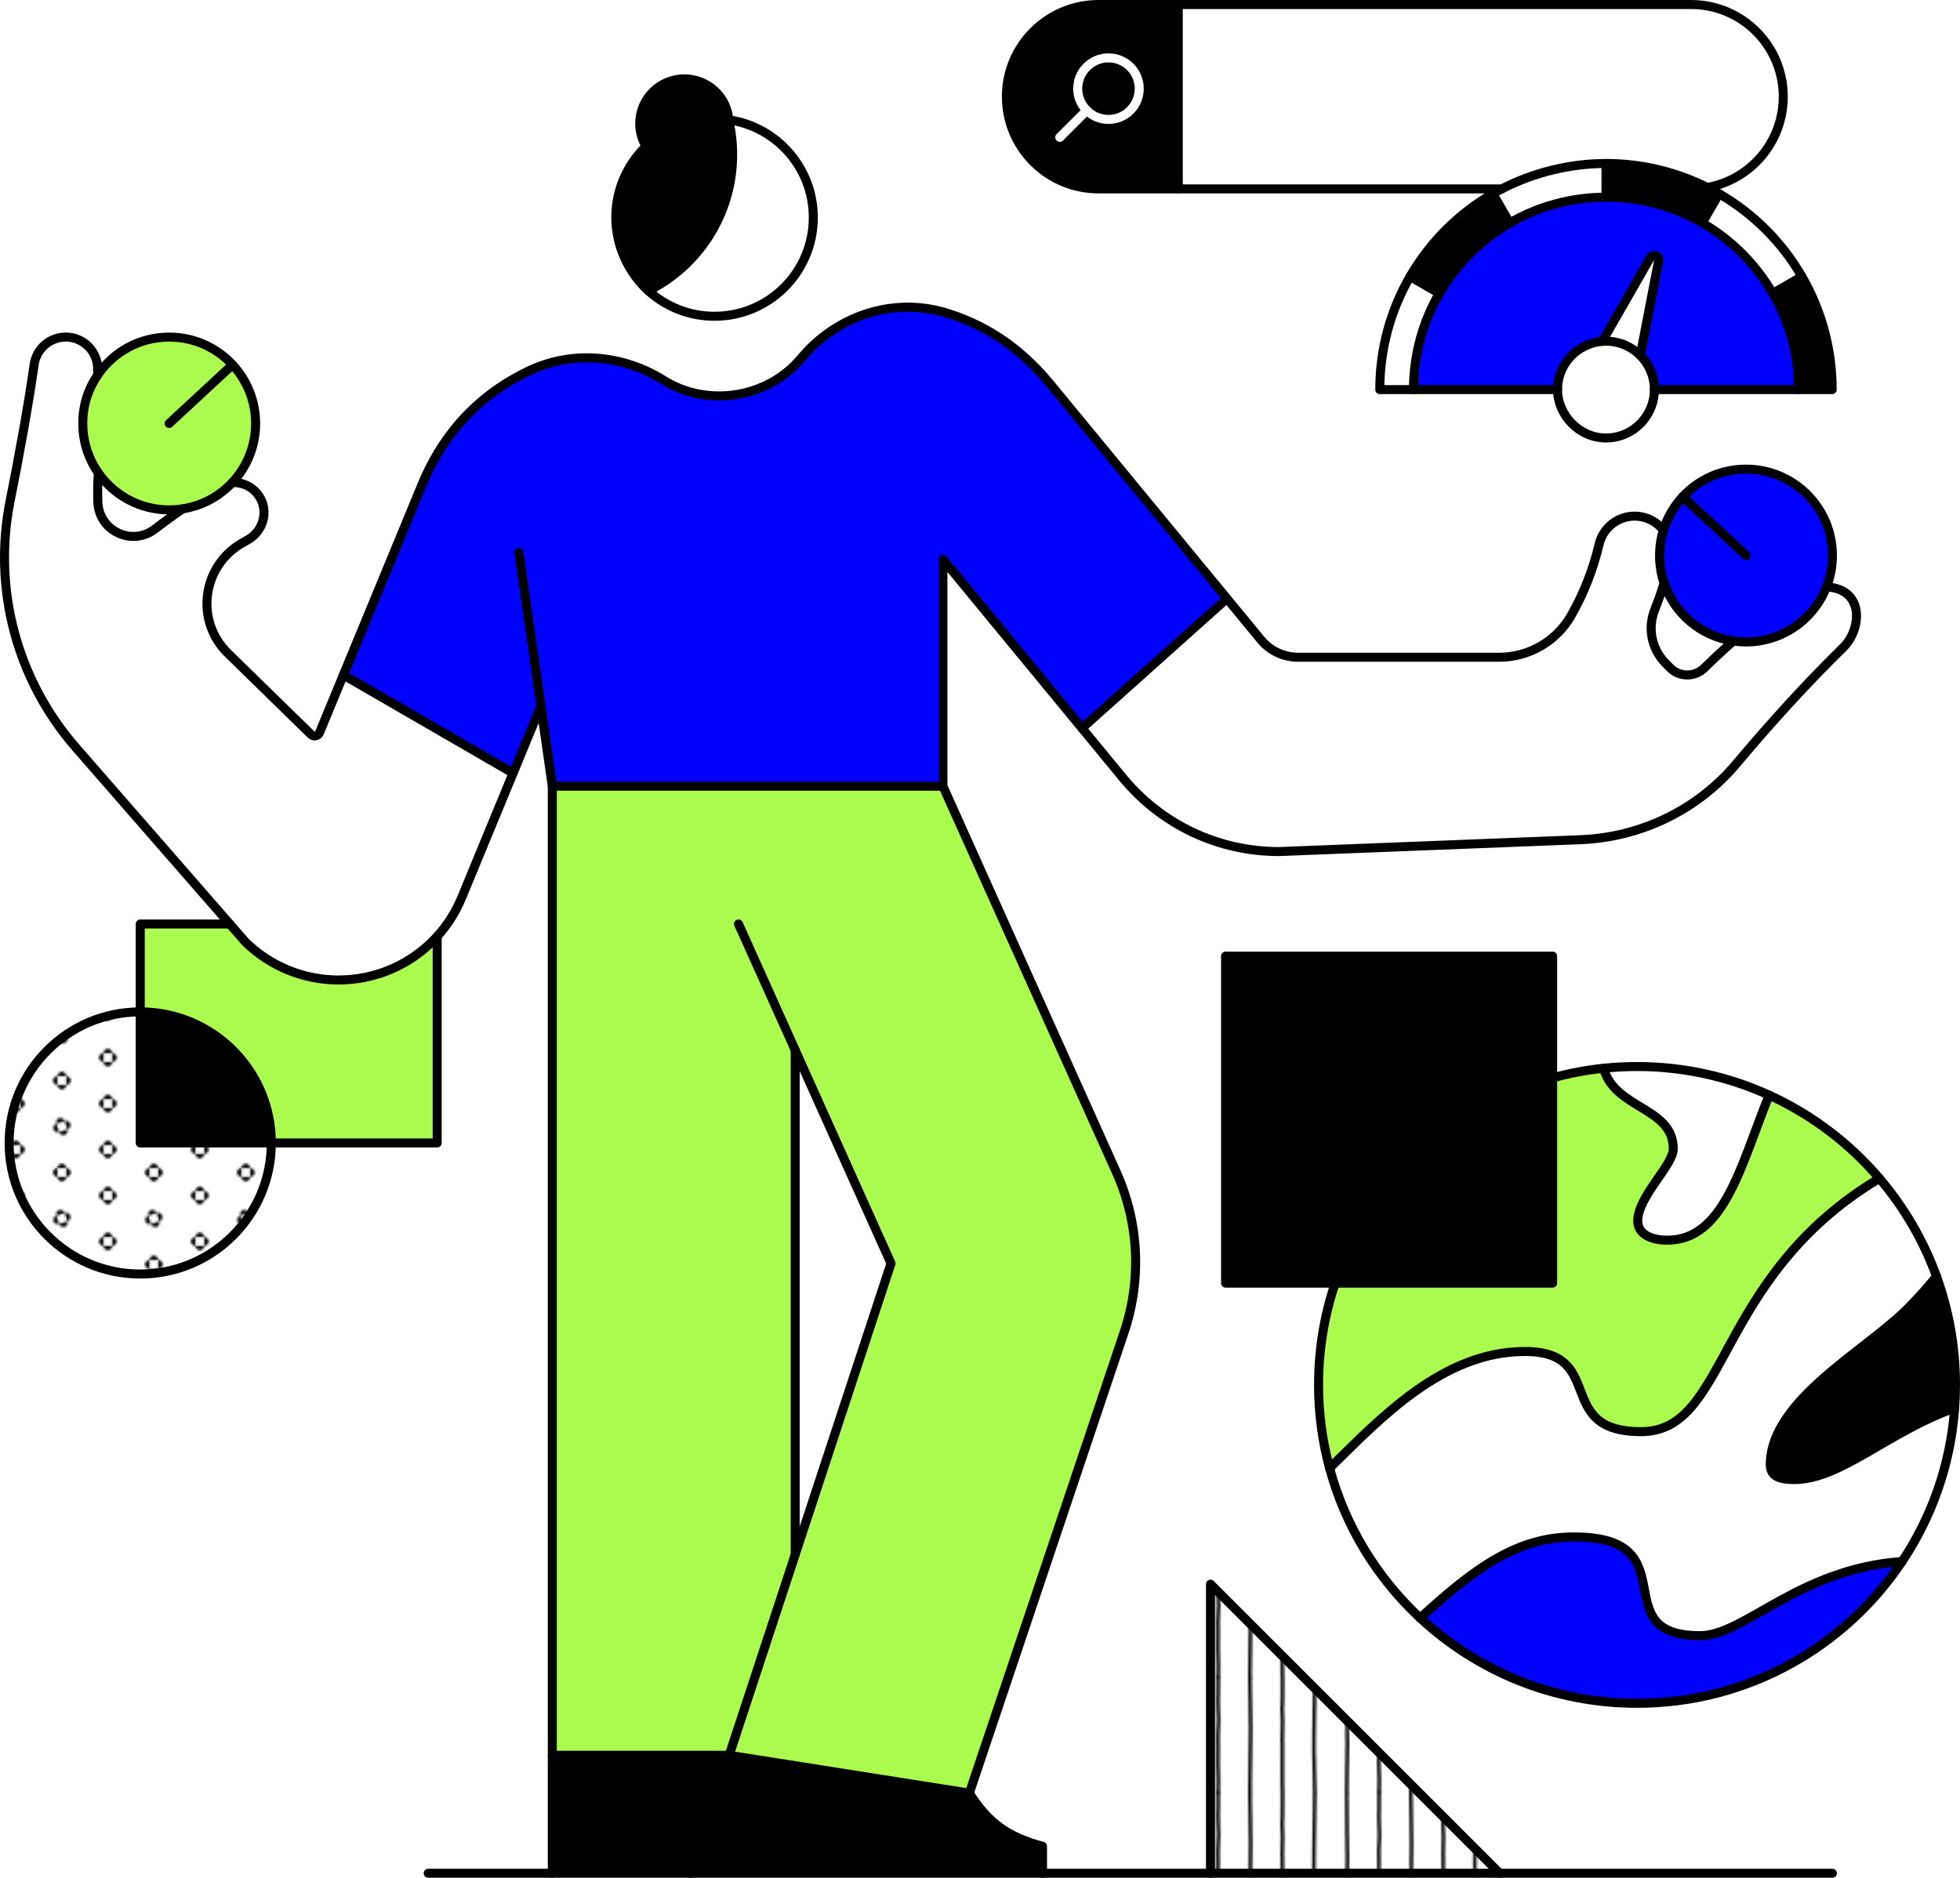 <?xml version="1.0" encoding="UTF-8"?>
<svg id="Capa_2" data-name="Capa 2" xmlns="http://www.w3.org/2000/svg" xmlns:xlink="http://www.w3.org/1999/xlink" viewBox="0 0 869.65 833.36">
  <defs>
    <style>
      .cls-1 {
        stroke: #fff;
      }

      .cls-1, .cls-2, .cls-3, .cls-4 {
        fill: none;
      }

      .cls-1, .cls-3 {
        stroke-width: 4px;
      }

      .cls-1, .cls-3, .cls-4 {
        stroke-linecap: round;
        stroke-linejoin: round;
      }

      .cls-5 {
        fill: #fff;
      }

      .cls-6 {
        fill: #abfb4f;
      }

      .cls-7 {
        fill: url(#New_Pattern_3);
      }

      .cls-8 {
        fill: blue;
      }

      .cls-9 {
        fill: url(#New_Pattern_4);
      }

      .cls-3, .cls-4 {
        stroke: #000;
      }

      .cls-4 {
        stroke-width: 1.5px;
      }
    </style>
    <pattern id="New_Pattern_4" data-name="New Pattern 4" x="0" y="0" width="70" height="50" patternTransform="translate(-268.31 30.63) scale(1.02)" patternUnits="userSpaceOnUse" viewBox="0 0 70 50">
      <g>
        <rect class="cls-2" width="70" height="50"/>
        <g>
          <path class="cls-4" d="M8.89,99.96c-.05-7.08.29-14.17.29-21.25,0-4.32-.36-17.47-.29-28.09"/>
          <path class="cls-4" d="M22.94,99.84c.02-1.65.09-3.32.09-5.03,0-2.48-.2-4.98-.2-7.46s.02-3.83.05-7.28c0-1.44-.06-2.9-.06-4.35,0-3.1.31-4.62.31-7.37,0-1.39-.27-4.93-.27-8.33,0-1.07.03-2.14.09-3.21,0-2.06,0-4.29,0-6.7"/>
          <path class="cls-4" d="M36.74,99.84c.02-9.46.33-18.09.33-27.56,0-3.7-.15-7.46-.15-11.2,0-3.35-.09-7.29-.18-10.75"/>
          <path class="cls-4" d="M50.93,99.75c.03-1.23-.07-2.74-.07-3.99,0-1.92-.02-3.85-.02-5.78,0-3.87,0-7.66.02-11.51-.06-.41-.08-.82-.08-1.23,0-.32.18-6.67.18-8.04,0-2.2-.21-3.25-.21-5.64,0-1.3.06-2.65.17-3.87,0-2.88.01-5.88.02-9.05"/>
          <path class="cls-4" d="M64.98,99.71c.02-8.34-.55-15.73-.36-24.06.18-8.13.16-17.71.36-25.19"/>
        </g>
        <g>
          <path class="cls-4" d="M8.89,49.96c-.05-7.08.29-14.17.29-21.25,0-4.32-.36-17.47-.29-28.09"/>
          <path class="cls-4" d="M22.94,49.84c.02-1.65.09-3.32.09-5.03,0-2.48-.2-4.98-.2-7.46s.02-3.83.05-7.28c0-1.44-.06-2.9-.06-4.35,0-3.1.31-4.62.31-7.37,0-1.39-.27-4.93-.27-8.33,0-1.07.03-2.14.09-3.21,0-2.06,0-4.29,0-6.7"/>
          <path class="cls-4" d="M36.74,49.84c.02-9.46.33-18.09.33-27.56,0-3.7-.15-7.46-.15-11.2,0-3.35-.09-7.29-.18-10.75"/>
          <path class="cls-4" d="M50.93,49.75c.03-1.23-.07-2.74-.07-3.99,0-1.92-.02-3.85-.02-5.78,0-3.87,0-7.66.02-11.51-.06-.41-.08-.82-.08-1.23,0-.32.18-6.67.18-8.04,0-2.2-.21-3.25-.21-5.64,0-1.3.06-2.65.17-3.87,0-2.88.01-5.88.02-9.05"/>
          <path class="cls-4" d="M64.98,49.71c.02-8.34-.55-15.73-.36-24.06.18-8.13.16-17.71.36-25.19"/>
        </g>
        <g>
          <path class="cls-4" d="M8.89-.04c-.05-7.08.29-14.17.29-21.25,0-4.32-.36-17.47-.29-28.09"/>
          <path class="cls-4" d="M22.94-.16c.02-1.65.09-3.32.09-5.03,0-2.48-.2-4.98-.2-7.46s.02-3.83.05-7.28c0-1.44-.06-2.9-.06-4.35,0-3.1.31-4.62.31-7.37,0-1.39-.27-4.93-.27-8.33,0-1.07.03-2.14.09-3.21,0-2.06,0-4.29,0-6.7"/>
          <path class="cls-4" d="M36.74-.16c.02-9.46.33-18.09.33-27.56,0-3.7-.15-7.46-.15-11.2,0-3.35-.09-7.29-.18-10.75"/>
          <path class="cls-4" d="M50.93-.25c.03-1.23-.07-2.74-.07-3.99,0-1.92-.02-3.85-.02-5.78,0-3.87,0-7.66.02-11.51-.06-.41-.08-.82-.08-1.23,0-.32.18-6.67.18-8.04,0-2.2-.21-3.25-.21-5.64,0-1.3.06-2.65.17-3.87,0-2.88.01-5.88.02-9.05"/>
          <path class="cls-4" d="M64.98-.29c.02-8.34-.55-15.73-.36-24.06.18-8.13.16-17.71.36-25.19"/>
        </g>
      </g>
    </pattern>
    <pattern id="New_Pattern_3" data-name="New Pattern 3" x="0" y="0" width="40" height="40" patternTransform="translate(-278.54 71.57) scale(1.02)" patternUnits="userSpaceOnUse" viewBox="0 0 40 40">
      <g>
        <rect class="cls-2" width="40" height="40"/>
        <g>
          <path d="M36.18,30c0,1.06.86,1.91,1.91,1.91v-3.82c-1.06,0-1.91.86-1.91,1.91Z"/>
          <path d="M40,33.82c1.06,0,1.91-.86,1.91-1.91h-3.82c0,1.06.86,1.91,1.91,1.91Z"/>
          <path d="M40,26.18c-1.06,0-1.91.86-1.91,1.91h3.82c0-1.06-.86-1.91-1.91-1.91Z"/>
          <path d="M16.18,40c0,1.06.86,1.91,1.91,1.91v-3.82c-1.06,0-1.91.86-1.91,1.91Z"/>
          <path d="M21.91,38.09v3.82c1.06,0,1.91-.86,1.91-1.91s-.86-1.91-1.91-1.91Z"/>
          <path d="M20,36.18c-1.06,0-1.91.86-1.91,1.91h3.82c0-1.06-.86-1.91-1.91-1.91Z"/>
          <path d="M1.91,28.09v3.82c1.06,0,1.91-.86,1.91-1.91s-.86-1.91-1.91-1.91Z"/>
          <path d="M36.18,10c0,1.06.86,1.91,1.91,1.91v-3.82c-1.06,0-1.91.86-1.91,1.91Z"/>
          <path d="M40,13.82c1.06,0,1.91-.86,1.91-1.91h-3.82c0,1.06.86,1.91,1.91,1.91Z"/>
          <path d="M40,6.18c-1.06,0-1.91.86-1.91,1.91h3.82c0-1.06-.86-1.91-1.91-1.91Z"/>
          <path d="M18.79,16.37c-1,.33-1.54,1.42-1.21,2.42l3.63-1.21c-.33-1-1.42-1.54-2.42-1.21Z"/>
          <path d="M22.42,21.21l-3.63,1.21c.33,1,1.42,1.54,2.42,1.21s1.54-1.42,1.21-2.42Z"/>
          <path d="M16.37,21.21c.33,1,1.42,1.54,2.42,1.21l-1.21-3.63c-1,.33-1.54,1.42-1.21,2.42Z"/>
          <path d="M23.63,18.79c-.33-1-1.42-1.54-2.42-1.21l1.21,3.63c1-.33,1.54-1.42,1.21-2.42Z"/>
          <path d="M1.91,8.09v3.82c1.06,0,1.91-.86,1.91-1.91s-.86-1.91-1.91-1.91Z"/>
          <path d="M20,3.82c1.06,0,1.91-.86,1.91-1.91h-3.82c0,1.06.86,1.91,1.91,1.91Z"/>
        </g>
        <g>
          <path d="M0,33.82c1.06,0,1.91-.86,1.91-1.91H-1.91c0,1.06.86,1.91,1.91,1.91Z"/>
          <path d="M0,26.18c-1.06,0-1.91.86-1.91,1.91H1.91c0-1.06-.86-1.91-1.91-1.91Z"/>
          <path d="M0,13.82c1.06,0,1.91-.86,1.91-1.91H-1.91c0,1.06.86,1.91,1.91,1.91Z"/>
          <path d="M0,6.18c-1.06,0-1.91.86-1.91,1.91H1.91c0-1.06-.86-1.91-1.91-1.91Z"/>
        </g>
        <g>
          <path d="M16.18,0c0,1.06.86,1.91,1.91,1.91V-1.91c-1.06,0-1.91.86-1.91,1.91Z"/>
          <path d="M21.91-1.91V1.91c1.06,0,1.91-.86,1.91-1.91s-.86-1.91-1.91-1.91Z"/>
        </g>
      </g>
    </pattern>
  </defs>
  <g id="Capa_1-2" data-name="Capa 1">
    <g>
      <g>
        <path class="cls-5" d="M810.44,260.44c17.33,1.14,15.29,19.15,7.54,26.76-16.64,16.35-31.85,33.08-47.53,51.72-17.22,20.49-42.36,32.68-69.1,33.74l-133.82,5.27c-26.93,0-52.19-11.92-69.3-32.71l-18.15-22.03,64.3-57.56,15.05,18.27c4.06,4.94,10.13,7.8,16.53,7.8h89.28c13.26,0,25.46-7.16,32-18.69,5.43-9.56,9.67-20.28,12.3-31.47,2.05-8.69,10.75-14.08,19.44-12.04,3.73.88,6.85,2.99,9.04,5.79-1.1,3.56-1.68,7.34-1.68,11.25,0,4.29.7,8.42,2,12.27-1.23,4.02-2.61,7.95-4.15,11.8-3.18,8.02-1.45,17.08,4.46,23.36.3.32,2.31,2.36,2.31,2.36,4.18,4.25,11,4.29,15.26.11,3.86-3.79,8.4-8.04,12.87-11.95,1.82.27,3.7.41,5.59.41,16.28,0,30.19-10.14,35.75-24.46Z"/>
        <path d="M867.65,614.63c0,3.46-.12,6.89-.37,10.3-29.24,10.28-50.6,31.72-71.14,31.72-5.61,0-10.68-.99-10.68-6.53,0-28.95,43.28-51.1,61.64-70.05,5.02-5.17,8.96-9.64,12.12-13.62,5.46,15.04,8.44,31.26,8.44,48.19Z"/>
        <path class="cls-8" d="M746.57,220.48c7.01-7.56,17.01-12.28,28.12-12.28,21.18,0,38.35,17.17,38.35,38.35,0,4.9-.92,9.59-2.6,13.89-5.56,14.31-19.48,24.46-35.75,24.46-1.9,0-3.77-.14-5.59-.41-14.4-2.1-26.21-12.21-30.75-25.67-1.3-3.85-2-7.98-2-12.27,0-3.91.58-7.7,1.68-11.25,1.71-5.59,4.67-10.64,8.55-14.82Z"/>
        <path class="cls-5" d="M859.22,566.44c-3.16,3.98-7.1,8.45-12.12,13.62-18.36,18.95-61.64,41.11-61.64,70.05,0,5.54,5.07,6.53,10.68,6.53,20.54,0,41.9-21.43,71.14-31.72-1.81,25.07-10.15,48.33-23.34,68.08-46.03,3.28-69.96,32.93-89.67,32.93-43.42,0-4.4-43.83-55.94-43.83-25.69,0-44.73,14.47-68.23,35.96-19.05-17.71-33.21-40.64-40.17-66.51,22.29-21.79,50.08-51.76,86.65-51.76s12.46,35.58,51.54,35.58,32.32-68.44,105.77-112.4c10.86,12.74,19.51,27.42,25.32,43.46Z"/>
        <path d="M812.93,172.91h-14.96c0-15.55-4.16-30.14-11.43-42.7l12.96-7.49c8.54,14.77,13.43,31.91,13.43,50.19Z"/>
        <path class="cls-6" d="M784.97,486.04c18.91,8.63,35.59,21.31,48.92,36.94-73.44,43.96-65.38,112.4-105.77,112.4s-13.37-35.58-51.54-35.58-64.36,29.97-86.65,51.76c-3.2-11.77-4.89-24.15-4.89-36.93,0-15.8,2.59-30.99,7.37-45.17h96.48v-91.1c7.32-2.03,14.89-3.46,22.63-4.26,4.85,18.21,30.9,17.15,30.9,35.76,0,7.25-15.77,21.26-15.77,31.98,0,6.38,6.85,8.56,13.1,8.56,25.34,0,32.61-33.29,45.21-64.36Z"/>
        <path class="cls-8" d="M843.94,693.01c-25.34,37.94-68.54,62.93-117.6,62.93-37.19,0-71.02-14.36-96.24-37.87,23.5-21.49,42.54-35.96,68.23-35.96,51.54,0,12.52,43.83,55.94,43.83,19.71,0,43.64-29.65,89.67-32.93Z"/>
        <path class="cls-5" d="M799.5,122.72l-12.96,7.49c-7.49-12.97-18.31-23.78-31.27-31.27l7.48-12.96c15.23,8.82,27.93,21.5,36.75,36.74Z"/>
        <path class="cls-8" d="M797.97,172.91h-63.92c0-5.93-2.4-11.28-6.27-15.17l8.12-41.98c.16-.82-.21-1.69-.97-2.12-.96-.55-2.19-.22-2.74.74l-21.25,37.1h0c-11.1.85-19.86,10.11-19.86,21.42h-63.92c0-15.55,4.16-30.14,11.43-42.7,7.49-12.96,18.31-23.78,31.27-31.27,12.56-7.27,27.16-11.43,42.71-11.43s30.14,4.16,42.7,11.43c12.96,7.49,23.78,18.29,31.27,31.27,7.27,12.56,11.43,27.14,11.43,42.7Z"/>
        <path class="cls-5" d="M791.23,42.92c0,20.11-14.53,36.84-33.65,40.27h-.01c-13.53-6.81-28.81-10.63-44.99-10.63s-32.43,4.08-46.27,11.29h0s-143.5-.01-143.5-.01V2h227.52c22.6,0,40.92,18.32,40.92,40.92Z"/>
        <path d="M762.75,85.98l-7.48,12.96c-12.56-7.27-27.14-11.43-42.7-11.43v-14.96c16.18,0,31.46,3.83,44.99,10.64,1.76.87,3.48,1.8,5.18,2.79Z"/>
        <path class="cls-5" d="M784.97,486.04c-12.6,31.07-19.88,64.36-45.21,64.36-6.24,0-13.1-2.18-13.1-8.56,0-10.72,15.77-24.73,15.77-31.98,0-18.61-26.05-17.55-30.9-35.76,4.87-.51,9.81-.77,14.82-.77,20.91,0,40.77,4.55,58.63,12.71Z"/>
        <path class="cls-5" d="M734.93,113.64c.76.44,1.13,1.3.97,2.12l-8.12,41.98c-3.89-3.91-9.27-6.32-15.21-6.32-.55,0-1.1.02-1.63.07h0s21.25-37.11,21.25-37.11c.55-.96,1.78-1.29,2.74-.74Z"/>
        <path class="cls-5" d="M727.78,157.74c3.87,3.88,6.27,9.24,6.27,15.17,0,11.87-9.63,21.48-21.48,21.48s-21.49-9.62-21.49-21.48,8.76-20.52,19.86-21.41c.54-.04,1.08-.07,1.63-.07,5.94,0,11.32,2.41,15.21,6.32Z"/>
        <path class="cls-5" d="M712.57,72.55v14.96c-15.55,0-30.15,4.16-42.71,11.43l-7.48-12.96c1.29-.74,2.59-1.46,3.92-2.14,13.84-7.22,29.58-11.29,46.27-11.29Z"/>
        <path d="M688.9,478.36v91.1h-96.48c14.91-44.23,51.14-78.68,96.48-91.1Z"/>
        <path d="M688.9,424.34v54.02c-45.34,12.42-81.56,46.87-96.48,91.1h-48.63v-145.12h145.11Z"/>
        <polygon class="cls-9" points="537.1 703.06 665.4 831.36 537.1 831.36 537.1 703.06"/>
        <path d="M662.38,85.98l7.48,12.96c-12.96,7.49-23.78,18.31-31.27,31.27l-12.96-7.49c8.82-15.23,21.51-27.92,36.75-36.74Z"/>
        <path class="cls-5" d="M625.63,122.72l12.96,7.49c-7.27,12.56-11.43,27.14-11.43,42.7h-14.96c0-18.28,4.89-35.42,13.43-50.19Z"/>
        <path class="cls-8" d="M239.95,313.35l-12.3,29.79-75.3-43.59,34.82-84.33c11.27-27.33,29.81-42.25,47.6-50.68,19.26-9.13,41.67-7.08,59.73,4.24,19.57,12.25,46.25,7.84,60.92-9.78,15.61-18.73,40.46-27.2,63.85-20.3,15.52,4.59,31.98,13.85,46.49,31.47l78.62,95.45-64.3,57.56-61.72-74.93v100.65h-173.31l-5.1-35.56Z"/>
        <path d="M482.18,49c2.47,2.47,5.88,4,9.65,4,7.54,0,13.65-6.12,13.65-13.66s-6.11-13.65-13.65-13.65-13.65,6.11-13.65,13.65c0,3.77,1.53,7.17,4,9.65h0ZM522.8,2v81.83h-35.34c-22.6,0-40.92-18.32-40.92-40.92S464.85,2,487.45,2h35.34Z"/>
        <path class="cls-6" d="M352.83,466.07v223.85l42.51-129.23-42.51-94.62ZM323.53,779.01h-78.49v-430.1h173.31l76.92,171.24c10.1,22.47,11.34,47.71,3.49,71.08l-68.69,204.58-106.55-16.8Z"/>
        <path d="M491.82,25.7c7.54,0,13.65,6.11,13.65,13.65s-6.11,13.66-13.65,13.66c-3.77,0-7.18-1.53-9.65-4h0c-2.47-2.49-4-5.89-4-9.66,0-7.54,6.11-13.65,13.65-13.65Z"/>
        <path d="M462.56,819.41v11.95h-156.25l17.22-52.35,106.55,16.8c8.34,13.17,17.01,19.44,32.47,23.59Z"/>
        <path class="cls-5" d="M323.36,53.16c21.21,3.06,37.51,21.32,37.51,43.37,0,24.21-19.62,43.82-43.82,43.82-11.31,0-21.61-4.28-29.37-11.31,22.17-11.08,37.4-33.98,37.4-60.45,0-5.15-.57-10.16-1.67-14.98v-.05c-.01-.13-.02-.27-.04-.4Z"/>
        <path d="M323.4,53.61c1.1,4.82,1.67,9.83,1.67,14.98,0,26.47-15.23,49.37-37.4,60.45h-.01c-8.86-8.03-14.43-19.62-14.43-32.52s5.14-23.59,13.42-31.57c-1.78-2.96-2.8-6.45-2.8-10.15,0-10.94,8.87-19.8,19.8-19.8,7.38,0,13.82,4.04,17.21,10.03.98,2.63,1.78,5.34,2.45,8.11.03.13.06.27.1.41v.05Z"/>
        <polygon points="323.53 779.01 306.31 831.36 245.05 831.36 245.05 779.01 323.53 779.01"/>
        <path class="cls-5" d="M227.65,343.14l-22.81,55.24c-2.64,6.4-6.34,12.19-10.86,17.17-8.3,9.16-19.39,15.6-31.86,18.16-3.97.82-7.97,1.22-11.93,1.22-15.27,0-30.1-5.93-41.27-16.84l-75.33-86.4C7.47,301.75-3.29,261.37,4.47,222.4c4.03-20.22,8.08-42.25,10.69-60.64.99-6.98,6.96-12.17,14.02-12.17,7.81,0,14.15,6.34,14.15,14.16v2.65c-4.17,6.14-6.61,13.56-6.61,21.53s2.57,15.77,6.93,22c-.3,4.02-.42,8.37-.23,13.06.54,12.71,15.21,19.55,25.29,11.8,4.2-3.23,8.32-6.22,12.38-8.99,8.59-1.36,16.23-5.56,21.93-11.63,5.1-.26,10.14,2.39,12.66,7.26,3.36,6.51.67,14.54-5.72,18.13-.95.53-1.9,1.08-2.85,1.63-17.58,10.3-20.58,34.49-6,48.73l36.88,36.03c.55.54,1.34.77,2.09.61s1.38-.67,1.67-1.38l10.58-25.64,75.3,43.59Z"/>
        <path class="cls-6" d="M193.98,415.55v91.7h-73.59c0-32.13-26.04-58.17-58.17-58.17v-39.01h39.71l7,8.02c11.17,10.91,26,16.84,41.27,16.84,3.97,0,7.97-.4,11.93-1.22,12.47-2.57,23.56-9,31.86-18.16Z"/>
        <path d="M120.39,507.25h-58.17v-58.17c32.13,0,58.17,26.04,58.17,58.17Z"/>
        <path class="cls-7" d="M62.22,507.25h58.17c0,32.12-26.04,58.17-58.17,58.17s-58.17-26.05-58.17-58.17,26.05-58.17,58.17-58.17v58.17Z"/>
        <path class="cls-6" d="M103.18,161.87c6.35,6.84,10.23,16.01,10.23,26.07s-3.94,19.39-10.38,26.24c-5.7,6.07-13.34,10.27-21.93,11.63-1.97.31-3.99.47-6.04.47-13,0-24.48-6.47-31.41-16.35-4.37-6.23-6.93-13.82-6.93-22s2.44-15.39,6.61-21.53c6.9-10.15,18.54-16.81,31.73-16.81,11.11,0,21.11,4.72,28.12,12.28Z"/>
      </g>
      <g>
        <polyline class="cls-3" points="306.31 831.36 395.34 560.69 327.68 410.08"/>
        <line class="cls-3" x1="352.83" y1="689.92" x2="352.83" y2="466.07"/>
        <path class="cls-3" d="M430.09,795.82l68.69-204.58c7.85-23.37,6.61-48.61-3.49-71.08l-76.92-171.24h-173.31v482.45"/>
        <line class="cls-3" x1="190" y1="831.36" x2="813.03" y2="831.36"/>
        <line class="cls-3" x1="245.05" y1="348.91" x2="230.18" y2="245.26"/>
        <path class="cls-3" d="M245.05,779.01h78.49l106.55,16.8c8.34,13.17,17.01,19.44,32.47,23.59v11.95"/>
        <path class="cls-3" d="M239.95,313.35l-35.1,85.03c-2.64,6.4-6.34,12.19-10.86,17.17-8.31,9.15-19.39,15.6-31.86,18.16-3.97.82-7.97,1.22-11.93,1.22-15.27,0-30.1-5.93-41.27-16.84l-75.33-86.4C7.47,301.75-3.29,261.37,4.47,222.4c4.03-20.22,8.08-42.25,10.69-60.64.99-6.98,6.96-12.17,14.02-12.17,7.81,0,14.15,6.34,14.15,14.16v2.65"/>
        <path class="cls-3" d="M810.44,260.44c1.68-4.3,2.6-8.99,2.6-13.89,0-21.18-17.17-38.35-38.35-38.35-11.11,0-21.11,4.72-28.12,12.28-3.88,4.18-6.83,9.23-8.55,14.82-1.09,3.56-1.68,7.34-1.68,11.25,0,4.29.7,8.42,2,12.27,4.55,13.46,16.35,23.56,30.75,25.67,1.82.27,3.7.41,5.59.41,16.28,0,30.17-10.15,35.75-24.46Z"/>
        <line class="cls-3" x1="774.69" y1="246.55" x2="746.57" y2="220.48"/>
        <path class="cls-3" d="M43.66,209.94c-4.37-6.23-6.93-13.82-6.93-22s2.43-15.39,6.61-21.53c6.9-10.15,18.54-16.81,31.73-16.81,11.11,0,21.11,4.72,28.12,12.28,6.35,6.84,10.23,16.01,10.23,26.07s-3.94,19.39-10.38,26.24c-5.7,6.07-13.34,10.27-21.93,11.63-1.97.31-3.99.47-6.04.47-13,0-24.48-6.47-31.41-16.35Z"/>
        <line class="cls-3" x1="75.06" y1="187.94" x2="103.18" y2="161.87"/>
        <path class="cls-3" d="M43.66,209.94c-.3,4.02-.42,8.37-.23,13.06.54,12.71,15.21,19.55,25.29,11.8,4.2-3.23,8.32-6.22,12.38-8.99"/>
        <path class="cls-3" d="M418.36,348.91v-100.65l79.87,96.96c17.12,20.79,42.37,32.71,69.3,32.71l133.82-5.27c26.74-1.06,51.88-13.25,69.1-33.74,15.68-18.65,30.89-35.37,47.53-51.72,7.75-7.61,9.79-25.62-7.54-26.76"/>
        <path class="cls-3" d="M738.34,258.82c-1.23,4.02-2.61,7.95-4.15,11.8-3.18,8.02-1.45,17.08,4.46,23.36.3.32,2.31,2.36,2.31,2.36,4.18,4.25,11,4.29,15.26.11,3.86-3.79,8.4-8.04,12.87-11.95"/>
        <path class="cls-3" d="M734.05,172.91h78.88c0-18.28-4.89-35.42-13.43-50.19-8.81-15.23-21.51-27.93-36.75-36.74-1.7-.98-3.43-1.91-5.18-2.79-13.56-6.76-28.81-10.64-44.99-10.64s-32.4,4.15-46.27,11.29c-1.32.68-2.63,1.39-3.92,2.14-15.25,8.8-27.93,21.5-36.75,36.74-8.54,14.77-13.43,31.91-13.43,50.19h78.88"/>
        <path class="cls-3" d="M627.16,172.91c0-15.55,4.16-30.13,11.43-42.7,7.5-12.96,18.31-23.77,31.27-31.27,12.56-7.27,27.16-11.43,42.71-11.43s30.13,4.16,42.7,11.43c12.96,7.5,23.77,18.3,31.27,31.27,7.27,12.57,11.43,27.14,11.43,42.7"/>
        <path class="cls-3" d="M734.05,172.91c0-5.93-2.4-11.28-6.27-15.17-3.89-3.91-9.27-6.32-15.21-6.32-.55,0-1.1.03-1.63.07-11.1.89-19.86,10.1-19.86,21.41s9.63,21.48,21.49,21.48,21.48-9.62,21.48-21.48Z"/>
        <path class="cls-3" d="M710.94,151.48l21.25-37.1c.55-.96,1.78-1.29,2.74-.74.76.44,1.13,1.3.97,2.12l-8.12,41.98"/>
        <path class="cls-3" d="M666.3,83.83h-178.84c-22.6,0-40.92-18.32-40.92-40.92S464.85,2,487.45,2h262.86c22.6,0,40.92,18.32,40.92,40.92,0,20.11-14.53,36.84-33.65,40.27"/>
        <line class="cls-3" x1="522.8" y1="2" x2="522.8" y2="83.83"/>
        <path class="cls-1" d="M482.18,49c2.47,2.47,5.88,4,9.65,4,7.54,0,13.65-6.12,13.65-13.66s-6.11-13.65-13.65-13.65-13.65,6.11-13.65,13.65c0,3.77,1.53,7.17,4,9.65h0Z"/>
        <polyline class="cls-1" points="482.18 48.99 482.18 49 470.21 60.96"/>
        <line class="cls-3" x1="480.08" y1="323.19" x2="544.38" y2="265.64"/>
        <line class="cls-3" x1="152.35" y1="299.56" x2="227.65" y2="343.14"/>
        <path class="cls-3" d="M103.03,214.18c5.1-.26,10.14,2.39,12.66,7.26,3.36,6.51.67,14.54-5.72,18.13-.95.53-1.9,1.08-2.85,1.63-17.58,10.3-20.58,34.49-6,48.73l36.88,36.03c.55.54,1.34.77,2.09.61s1.38-.67,1.67-1.38l45.41-109.97c11.27-27.33,29.81-42.25,47.6-50.68,19.26-9.13,41.67-7.08,59.73,4.24,19.57,12.25,46.25,7.84,60.92-9.78,15.61-18.73,40.46-27.2,63.85-20.3,15.52,4.59,31.98,13.85,46.49,31.47l93.66,113.72c4.06,4.94,10.13,7.8,16.53,7.8h89.28c13.26,0,25.46-7.16,32-18.69,5.43-9.56,9.67-20.28,12.3-31.47,2.05-8.69,10.75-14.08,19.44-12.04,3.73.88,6.85,2.99,9.04,5.79"/>
        <path class="cls-3" d="M323.4,53.56c-.03-.14-.07-.28-.1-.41-.67-2.76-1.51-5.46-2.45-8.11-.01-.03-.02-.05-.03-.09"/>
        <path class="cls-3" d="M287.67,129.05c22.17-11.08,37.4-33.98,37.4-60.45,0-5.15-.57-10.16-1.67-14.98"/>
        <path class="cls-3" d="M323.4,53.61v-.05c-.01-.13-.02-.27-.04-.4-.24-2.93-1.12-5.69-2.5-8.12-3.41-5.98-9.83-10.03-17.21-10.03-10.93,0-19.8,8.86-19.8,19.8,0,3.71,1.02,7.19,2.8,10.15-8.28,7.98-13.42,19.17-13.42,31.57s5.57,24.49,14.43,32.52h.01c7.76,7.03,18.06,11.31,29.37,11.31,24.21,0,43.82-19.62,43.82-43.82,0-22.05-16.3-40.31-37.51-43.37-.02-.01-.03-.01-.05-.01"/>
        <polyline class="cls-3" points="193.98 415.55 193.98 507.25 62.22 507.25 62.22 410.08 101.92 410.08"/>
        <circle class="cls-3" cx="62.22" cy="507.25" r="58.17"/>
        <polyline class="cls-3" points="537.1 831.36 537.1 703.06 665.4 831.36"/>
        <path class="cls-3" d="M867.28,624.93c.25-3.4.37-6.84.37-10.3,0-16.93-2.98-33.15-8.44-48.19-5.82-16.04-14.46-30.73-25.32-43.46-13.33-15.63-30.01-28.31-48.92-36.94-17.85-8.15-37.71-12.71-58.63-12.71-5,0-9.95.27-14.82.77-7.75.81-15.31,2.24-22.63,4.26-45.32,12.48-81.56,46.87-96.48,91.1-4.78,14.18-7.37,29.37-7.37,45.17,0,12.78,1.71,25.15,4.89,36.93,6.99,25.87,21.13,48.79,40.17,66.51,25.24,23.49,59.05,37.87,96.24,37.87,49.06,0,92.26-24.99,117.6-62.93,13.19-19.75,21.52-43.01,23.34-68.08Z"/>
        <polygon class="cls-3" points="688.9 478.36 688.9 569.46 543.79 569.46 543.79 424.34 688.9 424.34 688.9 478.36"/>
        <line class="cls-3" x1="625.63" y1="122.72" x2="638.59" y2="130.21"/>
        <line class="cls-3" x1="669.86" y1="98.94" x2="662.38" y2="85.98"/>
        <line class="cls-3" x1="712.57" y1="72.55" x2="712.57" y2="87.51"/>
        <line class="cls-3" x1="755.27" y1="98.94" x2="762.75" y2="85.98"/>
        <line class="cls-3" x1="786.53" y1="130.21" x2="799.5" y2="122.72"/>
        <path class="cls-3" d="M589.92,651.57h.01c22.29-21.81,50.08-51.77,86.65-51.77s12.46,35.58,51.54,35.58,32.32-68.44,105.77-112.4"/>
        <path class="cls-3" d="M630.09,718.08h.01c23.5-21.5,42.54-35.98,68.23-35.98,51.54,0,12.52,43.83,55.94,43.83,19.71,0,43.64-29.65,89.67-32.93"/>
        <path class="cls-3" d="M859.22,566.44c-3.16,3.98-7.1,8.45-12.12,13.62-18.36,18.95-61.64,41.11-61.64,70.05,0,5.54,5.07,6.53,10.68,6.53,20.54,0,41.9-21.43,71.14-31.72"/>
        <path class="cls-3" d="M711.53,474.1c4.85,18.21,30.9,17.15,30.9,35.76,0,7.25-15.77,21.26-15.77,31.98,0,6.38,6.85,8.56,13.1,8.56,25.34,0,32.61-33.29,45.21-64.36h0"/>
      </g>
    </g>
  </g>
</svg>